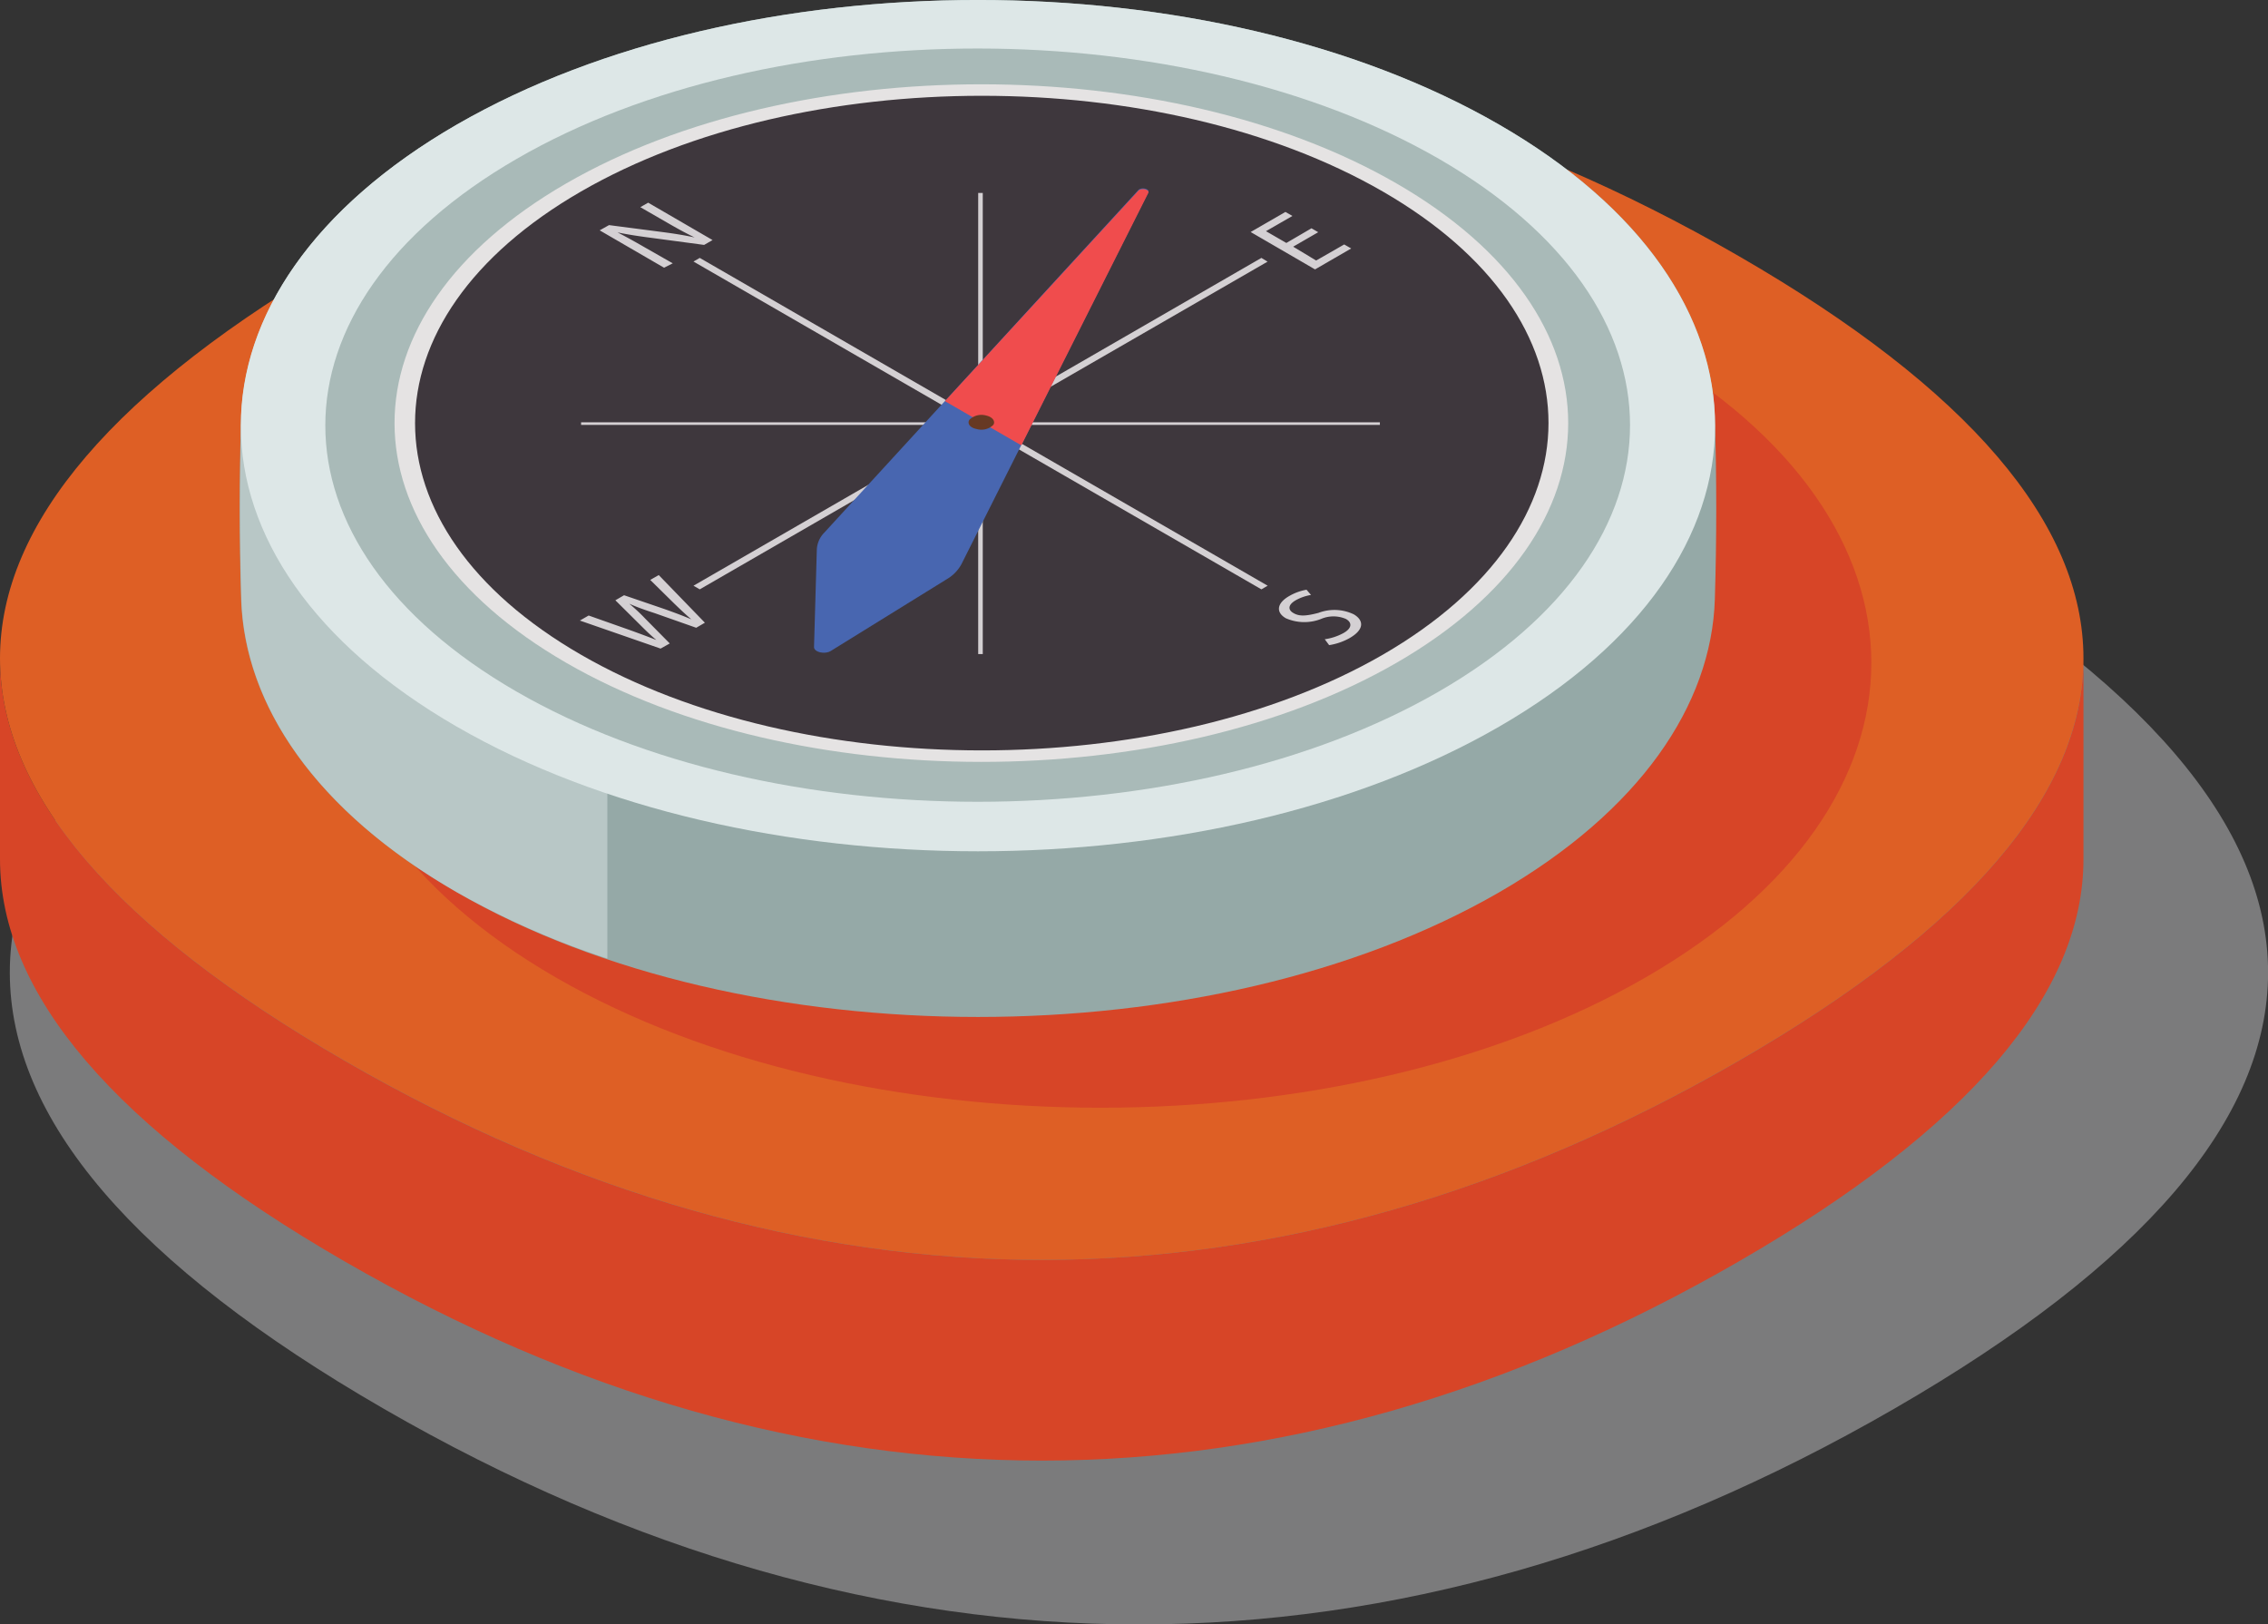 <svg xmlns="http://www.w3.org/2000/svg" viewBox="0 0 242.73 173.83"><rect x="0" y="0" width="242.73" height="173.83" fill="#333333" stroke="none"/><defs><style>.cls-1{isolation:isolate;}.cls-2{mix-blend-mode:multiply;}.cls-3{fill-opacity: 0.4; fill:#e6e7e8;}.cls-4{fill:#d74527;}.cls-5{fill:#de5f25;}.cls-6{fill:#95a9a7;}.cls-7,.cls-8{fill:#dde7e7;}.cls-7{opacity:0.5;}.cls-9{fill:#a9bab8;}.cls-10{fill:#2a2529;}.cls-11{fill:#fff;}.cls-12{fill:#6f626c;opacity:0.3;}.cls-13{fill:#e5e3e3;}.cls-14{fill:#4866b0;}.cls-15{fill:#f04c4d;}.cls-16{fill:#673923;}</style></defs><title>icn_compass_pad</title><g class="cls-1"><g id="Слой_2" data-name="Слой 2"><g id="Layer_1" data-name="Layer 1"><g class="cls-2"><path class="cls-3" d="M202.74,57.39C149.41,26.6,94.38,26.6,41.05,57.39h0c-26.66,15.39-40,31-40,46.68s13.33,31.28,40,46.68c53.33,30.79,108.36,30.79,161.69,0,26.66-15.39,40-31,40-46.68S229.4,72.78,202.74,57.39Z"/></g><path class="cls-4" d="M186.08,113.53c-49.2,28.4-100,28.4-149.18,0C12.3,99.32,0,84.89,0,70.46V91.95C0,106.38,12.3,120.81,36.9,135c49.2,28.41,100,28.41,149.18,0,24.6-14.2,36.9-28.63,36.9-43.06V70.46C223,84.89,210.68,99.32,186.08,113.53Z"/><path class="cls-5" d="M186.08,27.4C136.87-1,86.1-1,36.9,27.4h0C12.3,41.6,0,56,0,70.46s12.3,28.86,36.9,43.06c49.2,28.41,100,28.41,149.18,0,24.6-14.2,36.9-28.63,36.9-43.06S210.68,41.6,186.08,27.4Z"/><path class="cls-4" d="M176.12,37.26c32.21,18.6,32.21,48.75,0,67.34s-84.43,18.6-116.64,0-32.21-48.75,0-67.34S143.91,18.66,176.12,37.26Z"/><path class="cls-6" d="M160.45,13.34c-30.81-17.79-80.76-17.79-111.57,0-15,8.68-22.73,20-23.08,31.37q-.3,9.7,0,19.41c.36,11.38,8,22.69,23.08,31.37,30.81,17.79,80.76,17.79,111.57,0,15-8.68,22.73-20,23.08-31.37q.3-9.7,0-19.41C183.18,33.34,175.49,22,160.45,13.34Z"/><path class="cls-7" d="M65,6.26a88.11,88.11,0,0,0-16.09,7.08c-15,8.68-22.73,20-23.08,31.37q-.3,9.7,0,19.41c.36,11.38,8,22.69,23.08,31.37A88.11,88.11,0,0,0,65,102.58Z"/><path class="cls-8" d="M160.45,13.34c30.81,17.79,30.81,46.63,0,64.42s-80.76,17.79-111.57,0-30.81-46.63,0-64.42S129.64-4.45,160.45,13.34Z"/><path class="cls-9" d="M154,17c27.27,15.74,27.27,41.26,0,57s-71.47,15.74-98.74,0S28,32.79,55.3,17,126.77,1.3,154,17Z"/><path class="cls-10" d="M148.85,20C124.65,6,85.42,6,61.22,20s-24.2,36.75,0,50.76,63.43,14,87.63,0S173,34,148.85,20Z"/><path class="cls-11" d="M105.18,45.47V70h-.49V45.47H62.19v-.28h42.5V20.65h.49V45.19h42.5v.28ZM135,27.6,104.94,44.95,74.89,27.6l-.67.39,30.05,17.35L74.22,62.68l.67.39,30.05-17.35L135,63.07l.67-.39L105.61,45.33,135.66,28Zm-63,.58L69,26.47c-1.14-.66-2-1.13-2.91-1.6l0,0c1.09.23,2.34.42,3.59.58l5.68.76.9-.52-6.89-4-.84.48,2.88,1.66c1.07.62,1.93,1.09,2.93,1.58v0c-1-.22-2.16-.41-3.47-.58l-5.69-.74-1,.56,6.89,4Zm-.32,40.68-2.61-2.64a19.72,19.72,0,0,0-1.72-1.61h0c.79.35,1.61.65,2.7,1l4.46,1.57.93-.54-4.94-5.1-.91.52,2.57,2.53c.64.62,1.22,1.17,1.83,1.69h0c-.83-.36-1.83-.73-2.84-1.09L66.79,63.7l-.93.54,2.56,2.54c.65.65,1.26,1.25,1.83,1.71h0c-.79-.31-1.83-.7-2.89-1.08L63,65.87l-.94.54,8.64,3Zm70.57.18a6.51,6.51,0,0,0,2.2-.76c1.62-.94,1.49-1.92.43-2.54a4.81,4.81,0,0,0-3.78-.15c-1.32.34-2.05.4-2.7,0-.47-.27-.67-.8.27-1.35a5,5,0,0,1,1.64-.57l-.48-.56a5.59,5.59,0,0,0-1.86.68c-1.34.77-1.43,1.75-.36,2.37a4.92,4.92,0,0,0,3.77.08,3.37,3.37,0,0,1,2.67,0c.69.4.64,1-.27,1.51a5.91,5.91,0,0,1-2,.66Zm-1.89-44.61L137.67,26l-2.18-1.26,2.83-1.63-.75-.43-3.72,2.15,6.89,4,3.87-2.24-.75-.43-3,1.72L138.4,26.4l2.68-1.55Z"/><path class="cls-12" d="M148.74,20c24.14,13.94,24.14,36.53,0,50.47s-63.27,13.94-87.41,0S37.19,34,61.33,20,124.6,6.11,148.74,20Z"/><path class="cls-13" d="M60.6,19.63c-24.5,14.14-24.5,37.16,0,51.3s64.36,14.14,88.86,0,24.5-37.16,0-51.3S85.1,5.48,60.6,19.63ZM148,70.06c-23.66,13.66-62.17,13.66-85.83,0s-23.67-35.89,0-49.56,62.17-13.66,85.83,0S171.61,56.39,148,70.06Z"/><path class="cls-14" d="M88.92,69.66,101.3,62a4.17,4.17,0,0,0,1.59-1.61l20-39.8c.19-.38-.73-.6-1.06-.25L88.22,57a2.78,2.78,0,0,0-.8,1.79l-.3,10.44C87.1,69.79,88.27,70.06,88.92,69.66Z"/><path class="cls-15" d="M109.31,47.66l13.58-27c.19-.38-.73-.6-1.06-.25L101.13,42.93Z"/><path class="cls-16" d="M103.76,44.91a1.84,1.84,0,0,1,1.79-.44c.7.16,1,.63.76,1a1.83,1.83,0,0,1-1.79.44C103.81,45.78,103.48,45.31,103.76,44.91Z"/></g></g></g></svg>